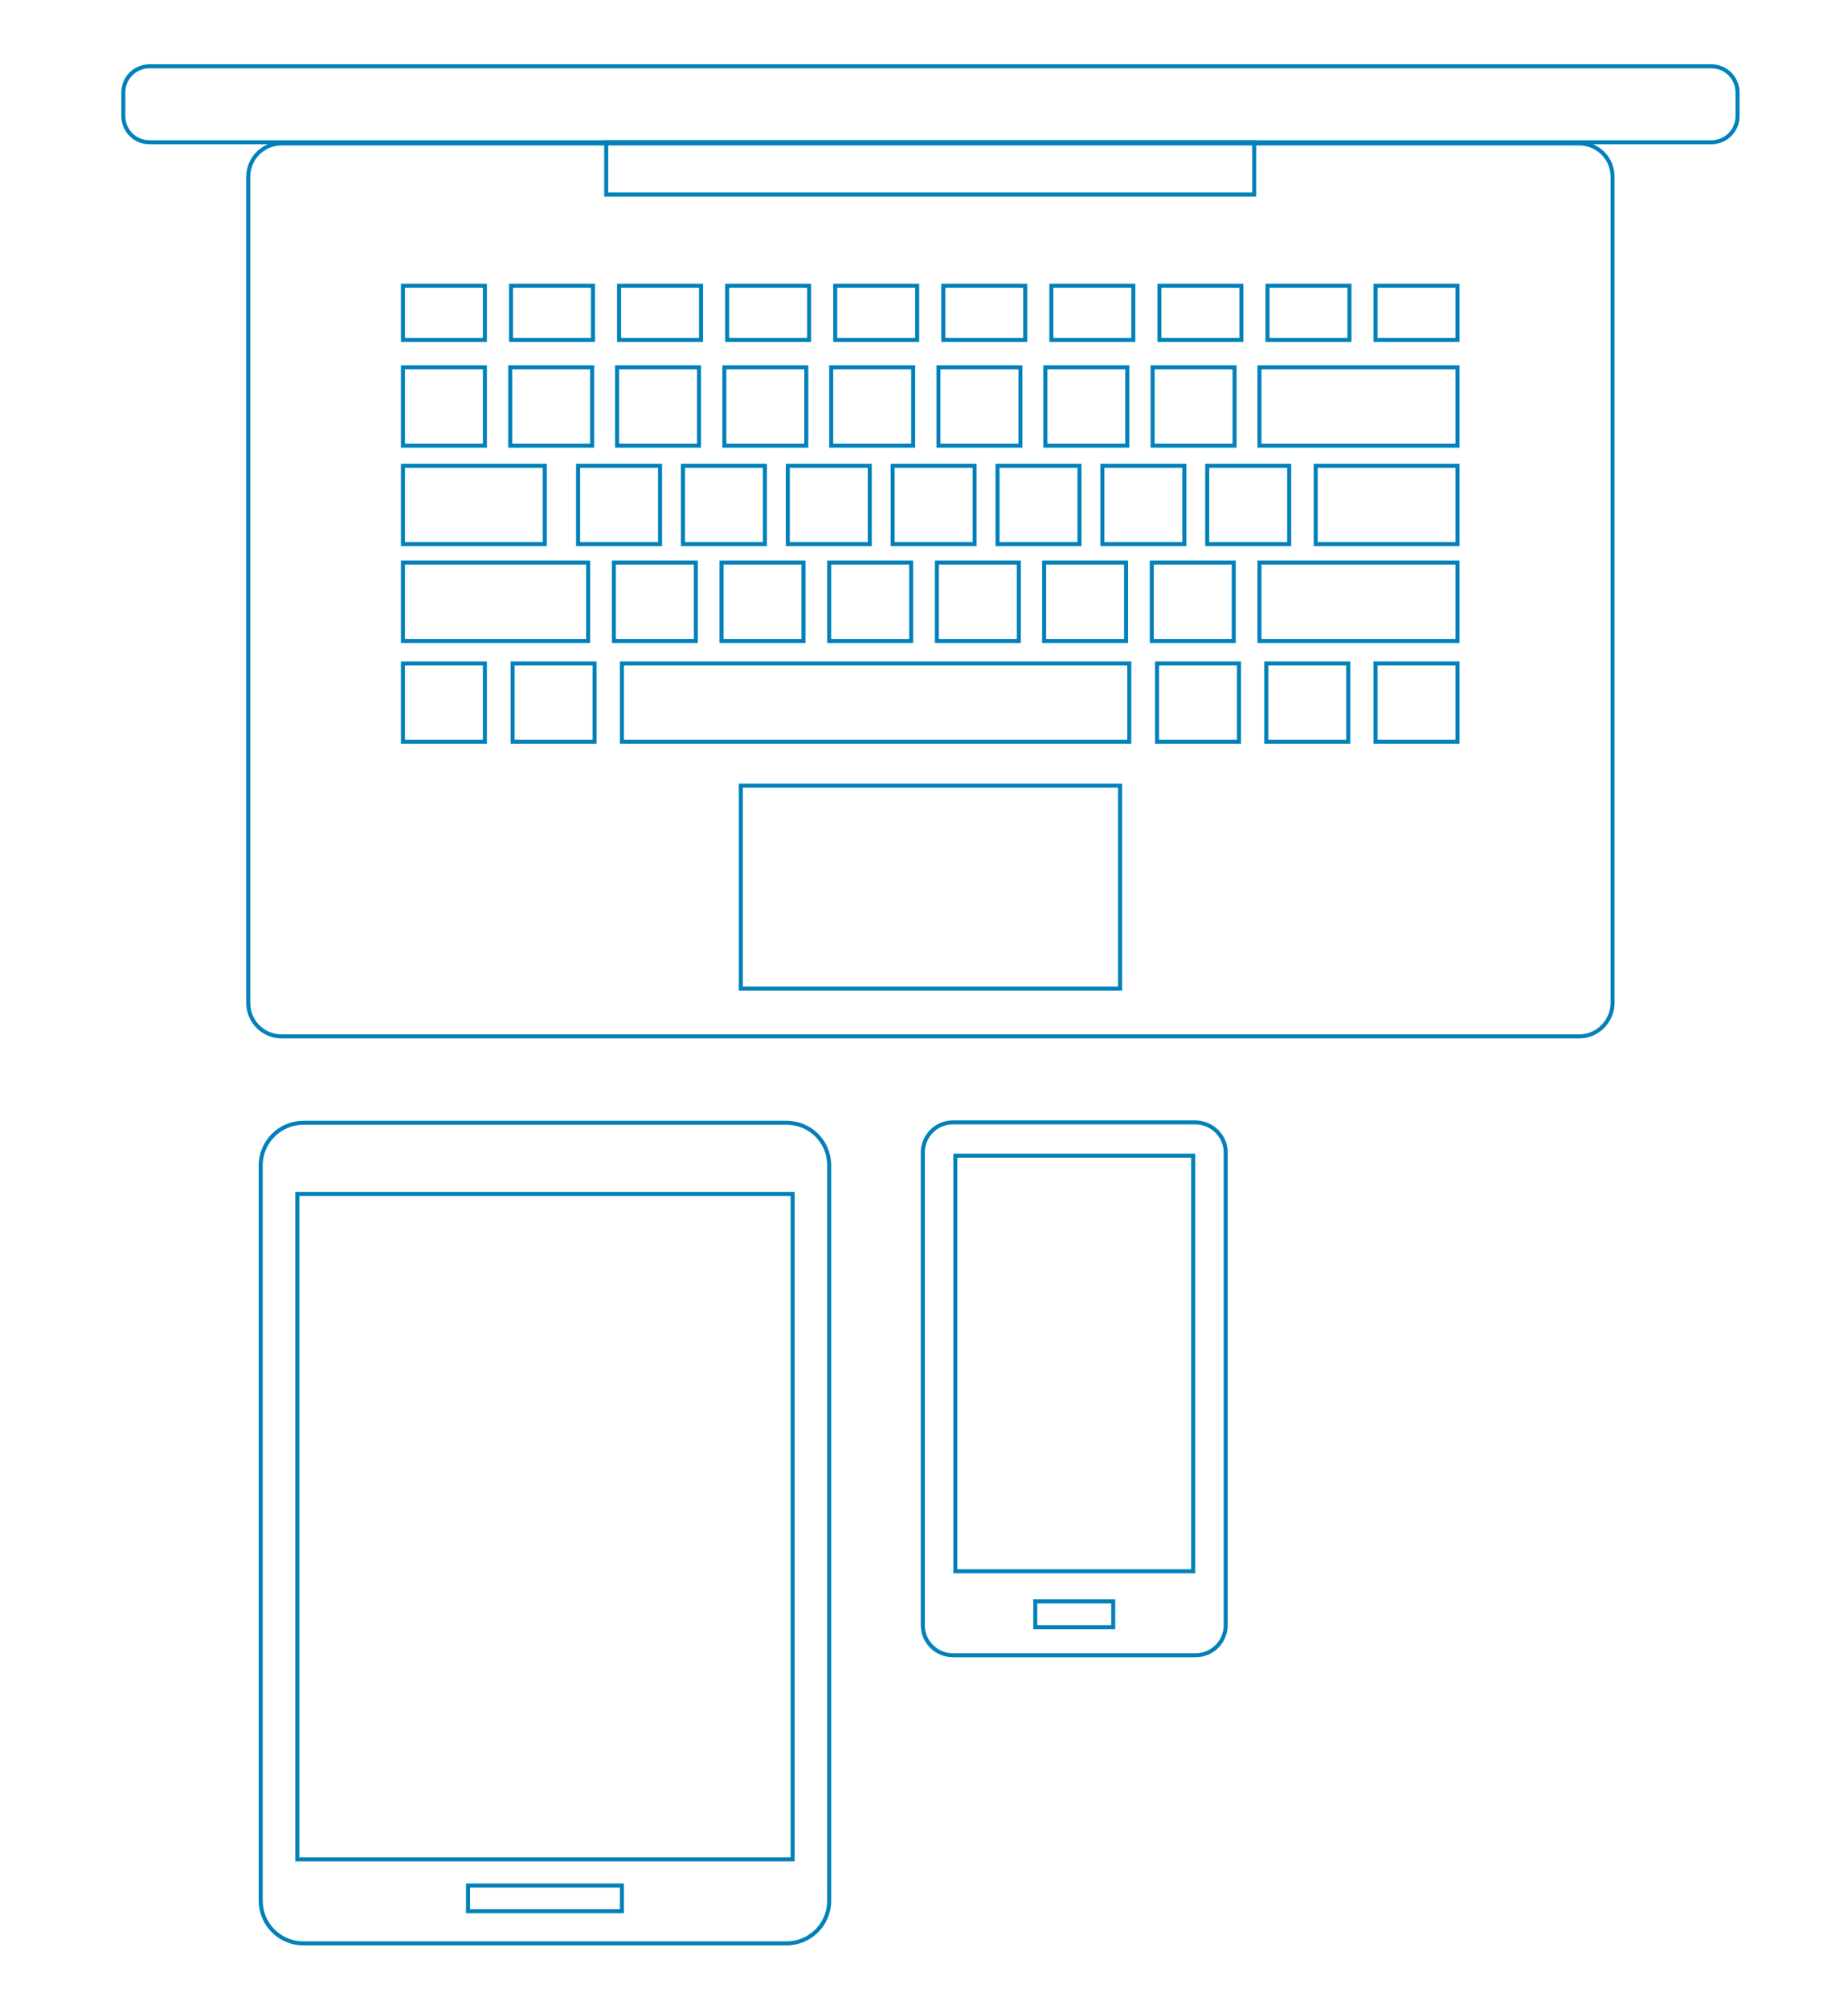 <?xml version="1.0" encoding="utf-8"?>
<!-- Generator: Adobe Illustrator 18.0.0, SVG Export Plug-In . SVG Version: 6.00 Build 0)  -->
<!DOCTYPE svg PUBLIC "-//W3C//DTD SVG 1.1//EN" "http://www.w3.org/Graphics/SVG/1.1/DTD/svg11.dtd">
<svg version="1.1" id="Layer_1" xmlns="http://www.w3.org/2000/svg" xmlns:xlink="http://www.w3.org/1999/xlink" x="0px" y="0px"
	 viewBox="0 0 460 500" enable-background="new 0 0 460 500" xml:space="preserve">
<g>
	<path fill="none" stroke="#0081BA" stroke-miterlimit="10" d="M393.1,257.9h-323c-4.6,0-8.3-3.7-8.3-8.3V44c0-4.6,3.7-8.3,8.3-8.3
		h323c4.6,0,8.3,3.7,8.3,8.3v205.5C401.4,254.1,397.7,257.9,393.1,257.9z"/>
	<path fill="none" stroke="#0081BA" stroke-miterlimit="10" d="M426,35.4H37.2c-3.6,0-6.5-2.9-6.5-6.5V23c0-3.6,2.9-6.5,6.5-6.5
		l388.8,0c3.6,0,6.5,2.9,6.5,6.5v5.9C432.5,32.5,429.6,35.4,426,35.4z"/>
	<rect x="150.9" y="35.4" fill="none" stroke="#0081BA" stroke-miterlimit="10" width="161.3" height="13"/>
	<rect x="184.4" y="195.5" fill="none" stroke="#0081BA" stroke-miterlimit="10" width="94.4" height="50.5"/>
	<g>
		<rect x="100.3" y="71.1" fill="none" stroke="#0081BA" stroke-miterlimit="10" width="20.4" height="13.5"/>
		<rect x="127.2" y="71.1" fill="none" stroke="#0081BA" stroke-miterlimit="10" width="20.4" height="13.5"/>
		<rect x="154.1" y="71.1" fill="none" stroke="#0081BA" stroke-miterlimit="10" width="20.4" height="13.5"/>
		<rect x="181" y="71.1" fill="none" stroke="#0081BA" stroke-miterlimit="10" width="20.4" height="13.5"/>
		<rect x="207.9" y="71.1" fill="none" stroke="#0081BA" stroke-miterlimit="10" width="20.4" height="13.5"/>
		<rect x="234.8" y="71.1" fill="none" stroke="#0081BA" stroke-miterlimit="10" width="20.4" height="13.5"/>
		<rect x="261.7" y="71.1" fill="none" stroke="#0081BA" stroke-miterlimit="10" width="20.4" height="13.5"/>
		<rect x="288.6" y="71.1" fill="none" stroke="#0081BA" stroke-miterlimit="10" width="20.4" height="13.5"/>
		<rect x="315.5" y="71.1" fill="none" stroke="#0081BA" stroke-miterlimit="10" width="20.4" height="13.5"/>
		<rect x="342.4" y="71.1" fill="none" stroke="#0081BA" stroke-miterlimit="10" width="20.4" height="13.5"/>
		<rect x="100.3" y="91.4" fill="none" stroke="#0081BA" stroke-miterlimit="10" width="20.4" height="19.5"/>
		<rect x="127" y="91.4" fill="none" stroke="#0081BA" stroke-miterlimit="10" width="20.4" height="19.5"/>
		<rect x="153.6" y="91.4" fill="none" stroke="#0081BA" stroke-miterlimit="10" width="20.4" height="19.5"/>
		<rect x="180.3" y="91.4" fill="none" stroke="#0081BA" stroke-miterlimit="10" width="20.4" height="19.5"/>
		<rect x="206.9" y="91.4" fill="none" stroke="#0081BA" stroke-miterlimit="10" width="20.4" height="19.5"/>
		<rect x="233.6" y="91.4" fill="none" stroke="#0081BA" stroke-miterlimit="10" width="20.4" height="19.5"/>
		<rect x="260.2" y="91.4" fill="none" stroke="#0081BA" stroke-miterlimit="10" width="20.4" height="19.5"/>
		<rect x="286.9" y="91.4" fill="none" stroke="#0081BA" stroke-miterlimit="10" width="20.4" height="19.5"/>
		<rect x="313.5" y="91.4" fill="none" stroke="#0081BA" stroke-miterlimit="10" width="49.3" height="19.5"/>
		<rect x="100.3" y="115.9" fill="none" stroke="#0081BA" stroke-miterlimit="10" width="35.3" height="19.5"/>
		<rect x="327.5" y="115.9" fill="none" stroke="#0081BA" stroke-miterlimit="10" width="35.3" height="19.5"/>
		<rect x="143.9" y="115.9" fill="none" stroke="#0081BA" stroke-miterlimit="10" width="20.4" height="19.5"/>
		<rect x="170" y="115.9" fill="none" stroke="#0081BA" stroke-miterlimit="10" width="20.4" height="19.5"/>
		<rect x="196.1" y="115.9" fill="none" stroke="#0081BA" stroke-miterlimit="10" width="20.4" height="19.5"/>
		<rect x="222.2" y="115.9" fill="none" stroke="#0081BA" stroke-miterlimit="10" width="20.4" height="19.5"/>
		<rect x="248.3" y="115.9" fill="none" stroke="#0081BA" stroke-miterlimit="10" width="20.4" height="19.5"/>
		<rect x="274.4" y="115.9" fill="none" stroke="#0081BA" stroke-miterlimit="10" width="20.4" height="19.5"/>
		<rect x="300.5" y="115.9" fill="none" stroke="#0081BA" stroke-miterlimit="10" width="20.4" height="19.5"/>
		<rect x="100.3" y="140" fill="none" stroke="#0081BA" stroke-miterlimit="10" width="46.1" height="19.5"/>
		<rect x="152.8" y="140" fill="none" stroke="#0081BA" stroke-miterlimit="10" width="20.4" height="19.5"/>
		<rect x="179.6" y="140" fill="none" stroke="#0081BA" stroke-miterlimit="10" width="20.4" height="19.5"/>
		<rect x="206.4" y="140" fill="none" stroke="#0081BA" stroke-miterlimit="10" width="20.4" height="19.5"/>
		<rect x="233.2" y="140" fill="none" stroke="#0081BA" stroke-miterlimit="10" width="20.4" height="19.5"/>
		<rect x="259.9" y="140" fill="none" stroke="#0081BA" stroke-miterlimit="10" width="20.4" height="19.5"/>
		<rect x="286.7" y="140" fill="none" stroke="#0081BA" stroke-miterlimit="10" width="20.4" height="19.5"/>
		<rect x="313.5" y="140" fill="none" stroke="#0081BA" stroke-miterlimit="10" width="49.3" height="19.5"/>
		<rect x="100.3" y="165.1" fill="none" stroke="#0081BA" stroke-miterlimit="10" width="20.4" height="19.5"/>
		<rect x="127.6" y="165.1" fill="none" stroke="#0081BA" stroke-miterlimit="10" width="20.4" height="19.5"/>
		<rect x="154.8" y="165.1" fill="none" stroke="#0081BA" stroke-miterlimit="10" width="126.3" height="19.5"/>
		<rect x="288" y="165.1" fill="none" stroke="#0081BA" stroke-miterlimit="10" width="20.4" height="19.5"/>
		<rect x="315.2" y="165.1" fill="none" stroke="#0081BA" stroke-miterlimit="10" width="20.4" height="19.5"/>
		<rect x="342.4" y="165.1" fill="none" stroke="#0081BA" stroke-miterlimit="10" width="20.4" height="19.5"/>
	</g>
	<g>
		<path fill="none" stroke="#0081BA" stroke-miterlimit="10" d="M305.1,286.8v117.6c0,4.1-3.3,7.5-7.5,7.5h-60.4
			c-4.1,0-7.5-3.3-7.5-7.5V286.8c0-4.1,3.3-7.5,7.5-7.5h60.4C301.8,279.4,305.1,282.7,305.1,286.8z"/>
		<rect x="257.7" y="398.5" fill="none" stroke="#0081BA" stroke-miterlimit="10" width="19.4" height="6.4"/>
		<rect x="237.8" y="287.6" fill="none" stroke="#0081BA" stroke-miterlimit="10" width="59.2" height="103.4"/>
	</g>
	<g>
		<path fill="none" stroke="#0081BA" stroke-miterlimit="10" d="M206.4,290v183c0,5.9-4.8,10.6-10.6,10.6H75.5
			c-5.9,0-10.6-4.8-10.6-10.6V290c0-5.9,4.8-10.6,10.6-10.6h120.3C201.7,279.4,206.4,284.1,206.4,290z"/>
		<rect x="116.5" y="469.2" fill="none" stroke="#0081BA" stroke-miterlimit="10" width="38.3" height="6.4"/>
		<rect x="74" y="297.1" fill="none" stroke="#0081BA" stroke-miterlimit="10" width="123.3" height="165.6"/>
	</g>
</g>
</svg>

